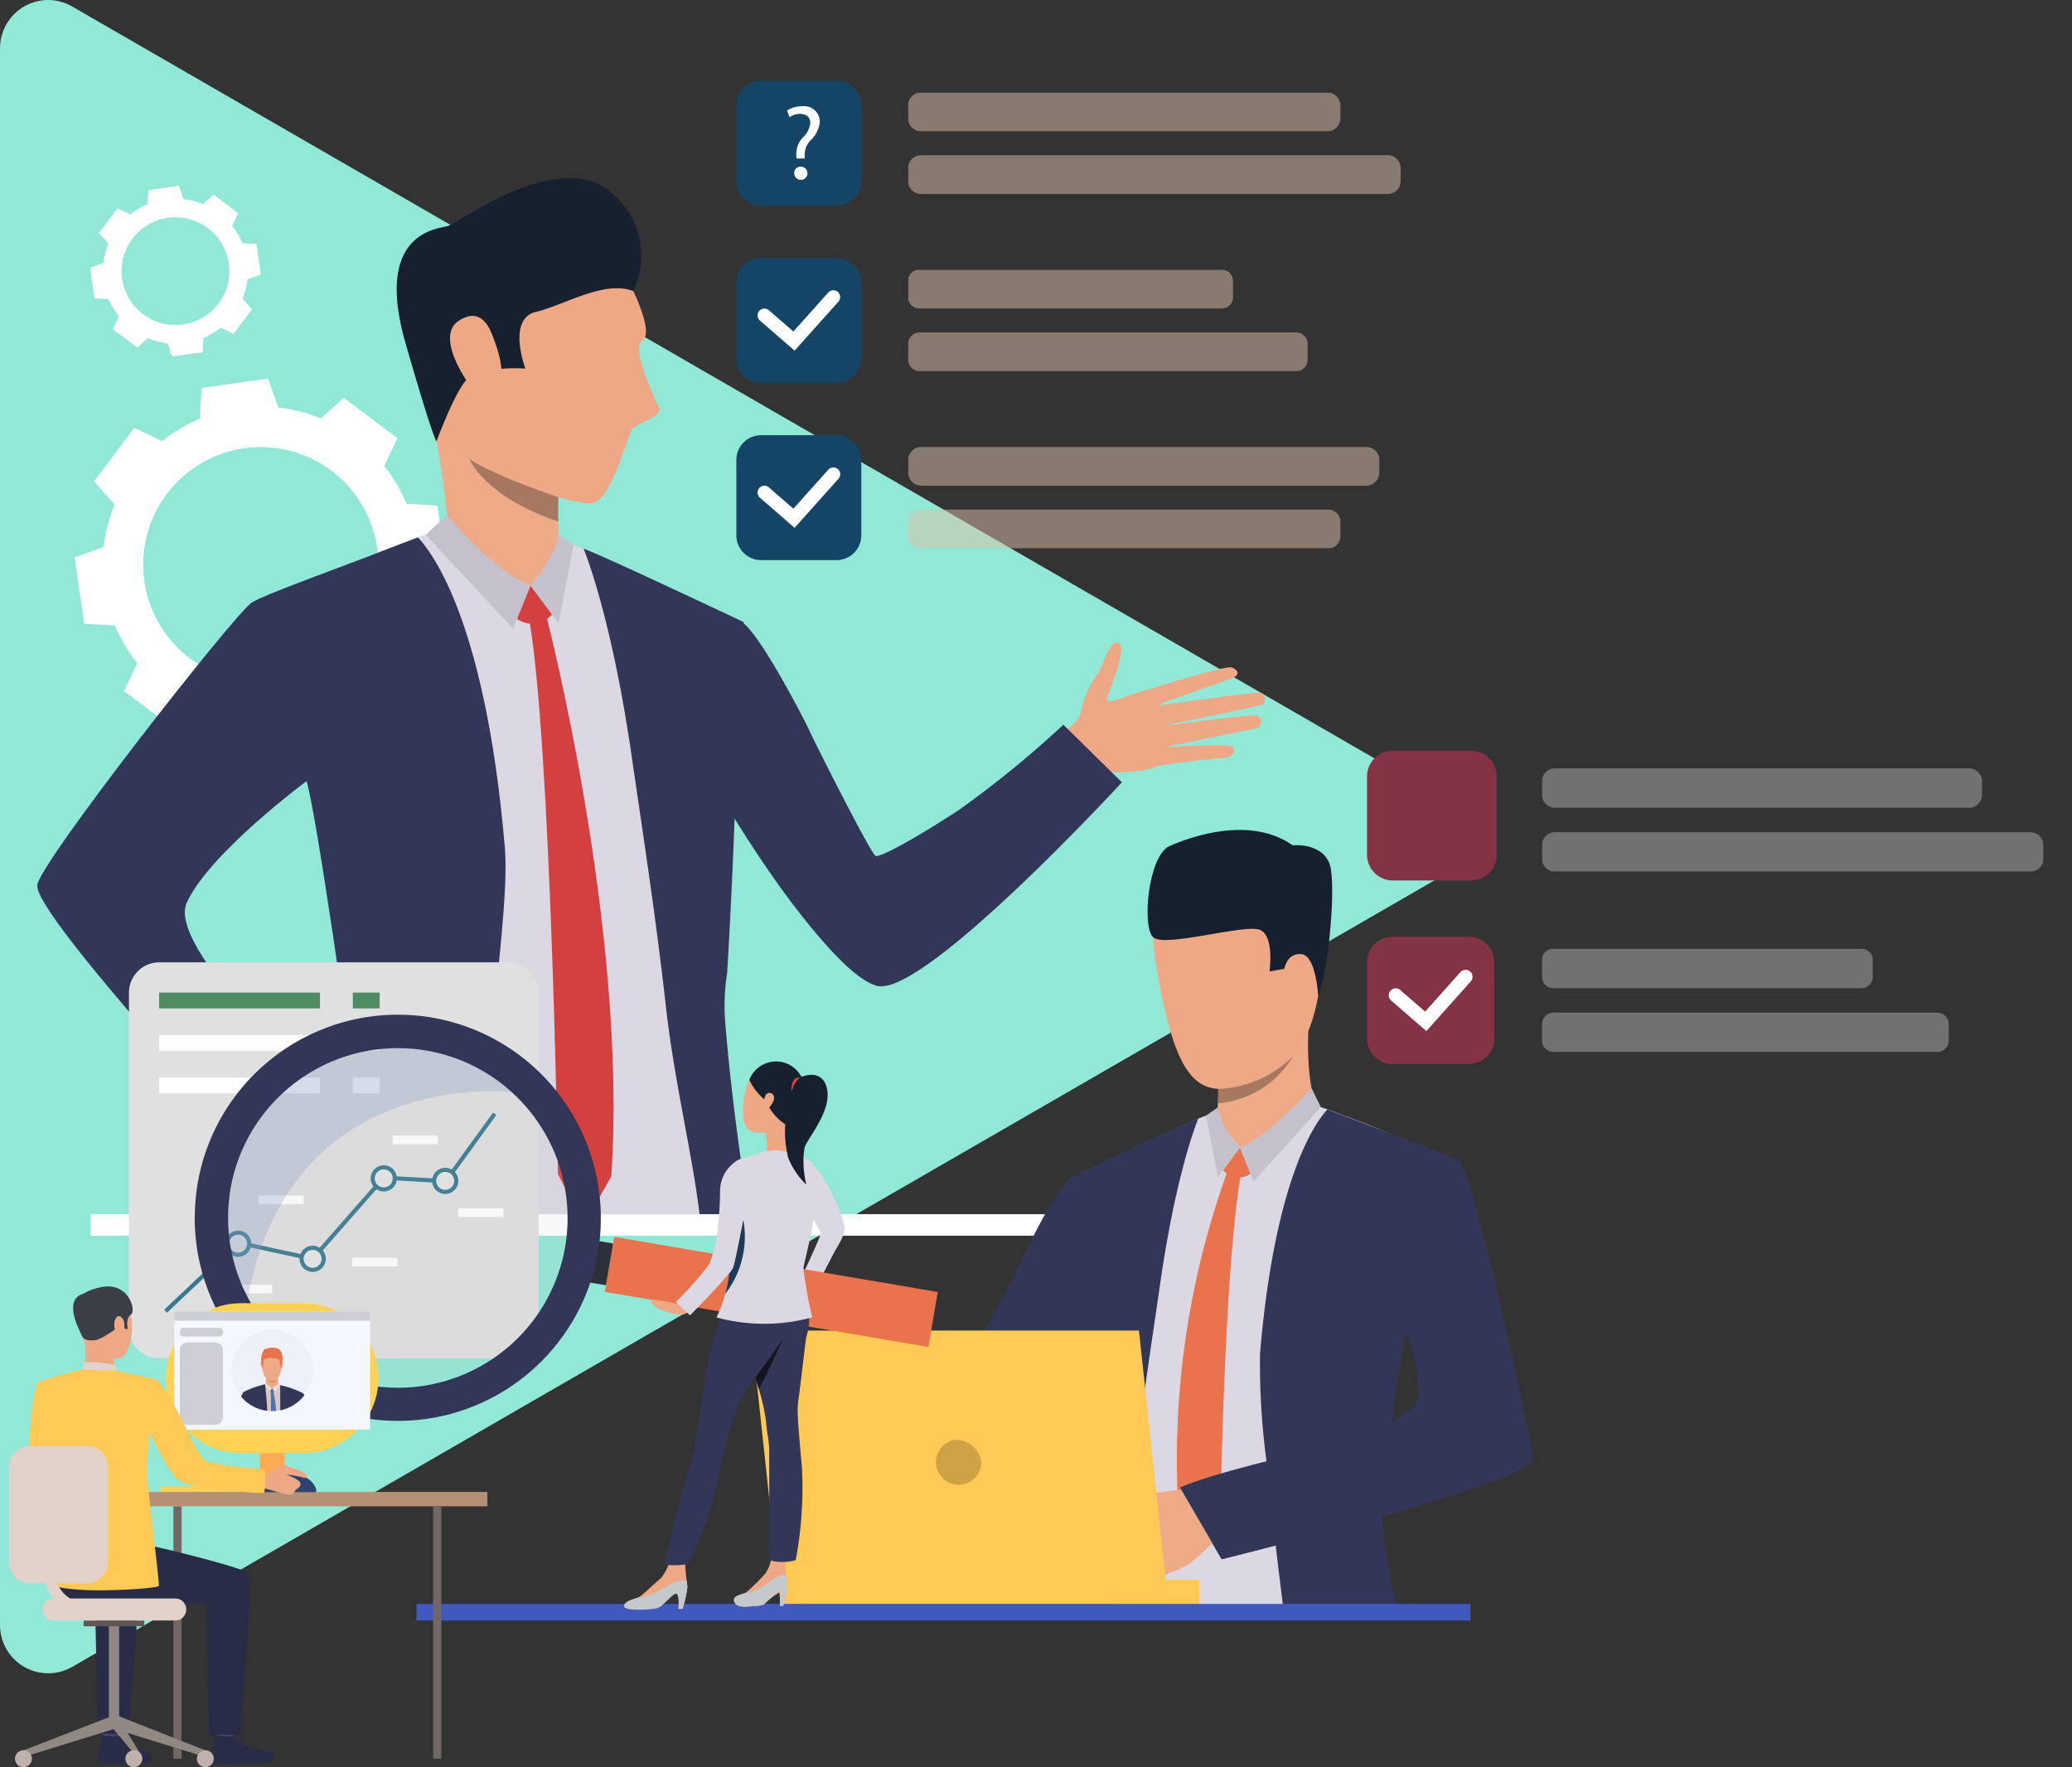 <svg xmlns="http://www.w3.org/2000/svg" xmlns:xlink="http://www.w3.org/1999/xlink" width="190" height="162.045" viewBox="0 0 190 162.045">
  <rect x="0" y="0" width="190" height="162.045" fill="#333333" stroke="none"/>
  <defs>
    <clipPath id="clip-path">
      <rect id="Rectángulo_47988" data-name="Rectángulo 47988" width="190" height="162.045" fill="none"/>
    </clipPath>
    <clipPath id="clip-path-2">
      <path id="Trazado_604702" data-name="Trazado 604702" d="M4.409,0A4.422,4.422,0,0,0,0,4.425v144.6a4.417,4.417,0,0,0,6.626,3.825l125.228-72.3a4.417,4.417,0,0,0,0-7.651L6.626.6A4.385,4.385,0,0,0,4.438,0Z" transform="translate(0 -0.001)" fill="#91e8d6"/>
    </clipPath>
    <clipPath id="clip-path-4">
      <rect id="Rectángulo_47940" data-name="Rectángulo 47940" width="45.171" height="9.311" fill="#dcc0a8"/>
    </clipPath>
    <clipPath id="clip-path-5">
      <rect id="Rectángulo_47938" data-name="Rectángulo 47938" width="39.644" height="3.558" fill="#dcc0a8"/>
    </clipPath>
    <clipPath id="clip-path-6">
      <rect id="Rectángulo_47939" data-name="Rectángulo 47939" width="45.171" height="3.558" fill="#dcc0a8"/>
    </clipPath>
    <clipPath id="clip-path-7">
      <rect id="Rectángulo_47943" data-name="Rectángulo 47943" width="36.65" height="9.311" fill="#dcc0a8"/>
    </clipPath>
    <clipPath id="clip-path-8">
      <rect id="Rectángulo_47941" data-name="Rectángulo 47941" width="29.798" height="3.558" fill="#dcc0a8"/>
    </clipPath>
    <clipPath id="clip-path-9">
      <rect id="Rectángulo_47942" data-name="Rectángulo 47942" width="36.65" height="3.558" fill="#dcc0a8"/>
    </clipPath>
    <clipPath id="clip-path-10">
      <rect id="Rectángulo_47946" data-name="Rectángulo 47946" width="43.232" height="9.31" fill="#dcc0a8"/>
    </clipPath>
    <clipPath id="clip-path-11">
      <rect id="Rectángulo_47944" data-name="Rectángulo 47944" width="43.232" height="3.558" fill="#dcc0a8"/>
    </clipPath>
    <clipPath id="clip-path-13">
      <rect id="Rectángulo_47949" data-name="Rectángulo 47949" width="45.998" height="9.481" fill="#afafaf"/>
    </clipPath>
    <clipPath id="clip-path-14">
      <rect id="Rectángulo_47947" data-name="Rectángulo 47947" width="40.37" height="3.623" fill="#afafaf"/>
    </clipPath>
    <clipPath id="clip-path-15">
      <rect id="Rectángulo_47948" data-name="Rectángulo 47948" width="45.998" height="3.623" fill="#afafaf"/>
    </clipPath>
    <clipPath id="clip-path-16">
      <rect id="Rectángulo_47952" data-name="Rectángulo 47952" width="37.321" height="9.481" fill="#afafaf"/>
    </clipPath>
    <clipPath id="clip-path-17">
      <rect id="Rectángulo_47950" data-name="Rectángulo 47950" width="30.343" height="3.623" fill="#afafaf"/>
    </clipPath>
    <clipPath id="clip-path-18">
      <rect id="Rectángulo_47951" data-name="Rectángulo 47951" width="37.321" height="3.623" fill="#afafaf"/>
    </clipPath>
    <clipPath id="clip-path-19">
      <rect id="Rectángulo_47956" data-name="Rectángulo 47956" width="96.642" height="1.53" fill="none"/>
    </clipPath>
    <linearGradient id="linear-gradient" x1="-0.395" y1="9.782" x2="-0.394" y2="9.782" gradientUnits="objectBoundingBox">
      <stop offset="0" stop-color="#9a5cff"/>
      <stop offset="0.995" stop-color="#4059bf"/>
      <stop offset="1" stop-color="#4059bf"/>
    </linearGradient>
    <clipPath id="clip-path-20">
      <rect id="Rectángulo_47972" data-name="Rectángulo 47972" width="168.83" height="162.045" fill="none"/>
    </clipPath>
    <clipPath id="clip-path-21">
      <rect id="Rectángulo_47970" data-name="Rectángulo 47970" width="31.018" height="31.018" fill="none"/>
    </clipPath>
    <clipPath id="clip-path-22">
      <rect id="Rectángulo_47971" data-name="Rectángulo 47971" width="26.039" height="22.866" fill="none"/>
    </clipPath>
    <clipPath id="clip-path-23">
      <rect id="Rectángulo_47974" data-name="Rectángulo 47974" width="8.573" height="0.509" fill="none"/>
    </clipPath>
    <linearGradient id="linear-gradient-2" x1="-1.721" y1="50.606" x2="-1.71" y2="50.606" gradientUnits="objectBoundingBox">
      <stop offset="0" stop-color="#ff9f55"/>
      <stop offset="1" stop-color="#ffd255"/>
    </linearGradient>
    <clipPath id="clip-path-25">
      <path id="Rectángulo_47984" data-name="Rectángulo 47984" d="M6.872,0h5.74a6.873,6.873,0,0,1,6.873,6.873v0a6.873,6.873,0,0,1-6.873,6.873H6.873A6.873,6.873,0,0,1,0,6.873v0A6.872,6.872,0,0,1,6.872,0Z" fill="none"/>
    </clipPath>
    <linearGradient id="linear-gradient-3" x1="-0.781" y1="3.095" x2="-0.776" y2="3.095" xlink:href="#linear-gradient-2"/>
  </defs>
  <g id="Grupo_161907" data-name="Grupo 161907" transform="translate(0 -10)">
    <g id="Grupo_161906" data-name="Grupo 161906" transform="translate(0 10)" clip-path="url(#clip-path)">
      <g id="Grupo_161840" data-name="Grupo 161840" transform="translate(0 0)">
        <g id="Grupo_161839" data-name="Grupo 161839" clip-path="url(#clip-path-2)">
          <rect id="Rectángulo_47936" data-name="Rectángulo 47936" width="134.798" height="154.55" transform="translate(0 0)" fill="#91e8d6"/>
        </g>
      </g>
      <g id="Grupo_161887" data-name="Grupo 161887" transform="translate(0 0)">
        <g id="Grupo_161886" data-name="Grupo 161886" clip-path="url(#clip-path)">
          <path id="Trazado_604703" data-name="Trazado 604703" d="M77.523,396.919a14.4,14.4,0,0,0,2.049,3.457l-1.218,2.555,2.46,1.845,2.46,1.845,2.112-1.885a14.392,14.392,0,0,0,3.893,1l.944,2.666,3.045-.435,3.045-.435.161-2.824a14.4,14.4,0,0,0,3.457-2.049l2.555,1.219,1.845-2.46,1.845-2.46-1.885-2.112a14.4,14.4,0,0,0,1-3.893l2.666-.944-.435-3.045-.435-3.045-2.824-.161a14.4,14.4,0,0,0-2.049-3.457l1.219-2.555-2.46-1.845-2.46-1.845L96.4,377.942a14.4,14.4,0,0,0-3.893-1l-.944-2.666-3.045.435-3.045.435-.161,2.824a14.4,14.4,0,0,0-3.457,2.049L79.3,378.8l-1.845,2.46-1.845,2.46,1.885,2.112a14.4,14.4,0,0,0-1,3.893l-2.666.945.435,3.045.435,3.044Zm11.847-16.248a10.776,10.776,0,1,1-9.145,12.192,10.776,10.776,0,0,1,9.145-12.192" transform="translate(-66.983 -339.566)" fill="#fff"/>
          <path id="Trazado_604704" data-name="Trazado 604704" d="M90.834,194.165a6.6,6.6,0,0,0,.939,1.585l-.559,1.172,1.128.846,1.128.846.968-.864a6.6,6.6,0,0,0,1.785.458l.433,1.222,1.4-.2,1.4-.2.074-1.295a6.605,6.605,0,0,0,1.585-.939l1.171.559.846-1.128.846-1.128-.864-.968a6.6,6.6,0,0,0,.458-1.785l1.222-.433-.2-1.4-.2-1.4-1.295-.074a6.6,6.6,0,0,0-.939-1.585l.559-1.171-1.128-.846-1.128-.846-.968.864a6.6,6.6,0,0,0-1.785-.458l-.433-1.222-1.4.2-1.4.2-.074,1.295a6.6,6.6,0,0,0-1.585.939l-1.171-.559-.846,1.128-.846,1.128.864.968a6.605,6.605,0,0,0-.458,1.785l-1.222.433.2,1.4.2,1.4Zm5.431-7.449a4.94,4.94,0,1,1-4.192,5.589,4.94,4.94,0,0,1,4.192-5.589" transform="translate(-80.874 -166.74)" fill="#fff"/>
          <path id="Trazado_604705" data-name="Trazado 604705" d="M1130.519,662.047s7.533-2.448,8.145-2.175.695.7,0,.964-7.223,2.584-7.223,2.584,9.308-1.341,9.861-1.235c.324.062.531.885.169,1.06s-9.54,2.057-9.54,2.057,8.692-1.236,9.123-1a.653.653,0,0,1-.255,1.159c-.641.138-8.668,1.763-8.668,1.763s6.362-.483,6.6-.052c.149.264.36.965-1.283,1.036s-5.521.666-5.521.666Z" transform="translate(-1025.675 -598.657)" fill="#eea886"/>
          <path id="Trazado_604706" data-name="Trazado 604706" d="M1041.023,644s2.438-.969,2.612-2.507a9.348,9.348,0,0,1,1.567-3.43c.446-.669,1.112-3.222,1.893-2.678s-.907,4.256-1.116,5.1,3.118-.956,3.95-.793,3.1,6,.692,6.962-5.51.352-5.9.608a15.9,15.9,0,0,1-1.728.774Z" transform="translate(-944.479 -576.396)" fill="#eea886"/>
          <path id="Trazado_604707" data-name="Trazado 604707" d="M179.181,587.636c.055.7.113,1.376.168,1.976H144.469c.013-.588.029-1.255.042-1.976.118-5.816.29-15.349.214-18.949-.1-5.14-1.179-18.5-1.393-19.268,0,0-7.653-11.119-15.68,10.83-1.657,4.523,13.536,15.856,11.648,16.2s-1.808,3.932-1.808,3.932-14.308-12.462-14.014-16.133c.164-2.039,11.367-31.671,13.079-32.9,1.166-.839,8.492-3.776,12.29-5.216a26.813,26.813,0,0,1,3.374-1.154c.868-.055,11.585.974,11.585.974s1.536.524,3.109,1.246c2.681,1.229,6.86,3.155,9.856,4.582.969.462,2.182,1.083,3.189,1.616q-.183,5.463-.646,11.723s-.558,9.118-.608,18.328a42.157,42.157,0,0,0-.4,6.932c-.134,4.595.378,9.311.512,11.946.084,1.649.222,3.579.365,5.3" transform="translate(-112.021 -476.298)" fill="#dbd8e3"/>
          <path id="Trazado_604708" data-name="Trazado 604708" d="M592.157,603.583c-.5-3.26-.982-6.655-1.376-9.9v-.025q-.094-.793-.189-1.573a.52.52,0,0,0-.008-.08c-.252-2.2-.457-4.3-.608-6.227a19.536,19.536,0,0,1,.193-4.33c.6-9.848.894-20.233.894-20.233.315-4.255.5-8.224.617-11.929,0,0-13.456-6.357-14.677-6.722,0,0,2.551,5.992,4.464,19.389.739,5.144,2.1,13.8,3.092,22.645.39,3.487,1.032,7.016,1.645,10.339.579,3.134,1.133,6.088,1.431,8.648.021.155.038.311.055.466.046.441.1.948.164,1.511h4.616c-.1-.65-.21-1.313-.31-1.976" transform="translate(-523.49 -492.245)" fill="#323657"/>
          <path id="Trazado_604709" data-name="Trazado 604709" d="M78.353,577.777c-.613,5.941-1.284,10.75-1.825,15.667-.071.655-.143,1.313-.21,1.976H62.165q.277-.982.537-1.976c1.519-5.727,2.732-11.572,2.732-15.118,0,0-2.946-21.181-3.932-24.592,0,0-8.908,6.588-10.989,11.149C48.65,568.961,62.3,581.419,62.14,581.839c-.927,2.455-4.481,6.94-4.481,6.94s-21.135-22.7-20.854-25.5c.2-2.035,17.921-24.659,19.629-25.885.99-.709,8.308-3.3,11.9-4.72.659-.26,2.8-1.066,3.386-1.288.759.848,6.113,6.608,7.968,28.5.315,3.692-.671,11.505-1.334,17.887" transform="translate(-33.389 -482.107)" fill="#323657"/>
          <path id="Trazado_604710" data-name="Trazado 604710" d="M429.429,425.1a75.212,75.212,0,0,0-1.491-11.122c-.379-1.992,11.567,5.242,11.567,5.242s-.037.7-.061,1.64c-.013.5-.021,1.063-.018,1.629,0,.2,0,.4.008.6.011.527.035,1.031.08,1.46a6.858,6.858,0,0,0,.4,1.435c.493,1.136-6.46,2-10.483-.88" transform="translate(-388.243 -375.267)" fill="#eea987"/>
          <path id="Trazado_604711" data-name="Trazado 604711" d="M512.373,578.858l1.98,2.661a2.4,2.4,0,0,1-3.22.407Z" transform="translate(-463.731 -525.175)" fill="#d44040"/>
          <path id="Trazado_604712" data-name="Trazado 604712" d="M524.134,608.017s7.51,28.915,5.962,51.422l-2.527,4.453-2.365-4.665s-.648-40.26-2.707-51.281Z" transform="translate(-474.041 -551.565)" fill="#d44040"/>
          <path id="Trazado_604713" data-name="Trazado 604713" d="M482.67,544.7l-2.12,2.48s-3.4-.659-4.4-2.437,6.522-.044,6.522-.044" transform="translate(-431.907 -493.497)" fill="#eea987"/>
          <path id="Trazado_604714" data-name="Trazado 604714" d="M527.113,528.7s-.246,1.891-2.607,4.651l2.576,3.461,1.394-7.18Z" transform="translate(-475.864 -479.672)" fill="#c4c1cc"/>
          <path id="Trazado_604715" data-name="Trazado 604715" d="M422.863,509.306s4.212,5.09,7.652,6.45l-1.6,3.958-8.007-8.609Z" transform="translate(-381.872 -462.073)" fill="#c4c1cc"/>
          <path id="Trazado_604716" data-name="Trazado 604716" d="M695.7,621.084S677.545,640.8,673.262,639.75c-1.98-.487-4.979-3.905-7.458-7.119-.817-1.058-1.618-2.169-2.38-3.268a.007.007,0,0,1,0,0c-3.041-4.39-5.423-8.6-5.423-8.6s-8.987-10.533-1.775-15.228c0,0,3.039-.307,4.768.969,1.6,1.178,5.48,8.592,6.11,9.967s5.535,11.064,5.993,11.35,5.274-2.6,7.849-4.338a95.065,95.065,0,0,0,9.388-7.681Z" transform="translate(-592.822 -549.346)" fill="#323657"/>
          <path id="Trazado_604717" data-name="Trazado 604717" d="M435.172,218.265s2.624,4.866,1.324,5.622c-1.075.625,1.259,5.4,1.565,6.18s-1.947,1.347-2.425,1.849-1.9,6.68-3.751,6.867-10.213-2.72-12.489-5.087-4.143-13.054-2.624-17.563,13.769-6.368,18.4,2.131" transform="translate(-377.62 -192.63)" fill="#eea886"/>
          <path id="Trazado_604718" data-name="Trazado 604718" d="M413.951,186.525a7.475,7.475,0,0,0-2.187-9.153c-4.866-3.9-13.839,2.943-14.85,3.2s-6.749.655-3.852,10.73c2.488,8.651,2.835,9.015,2.835,9.015s1.857-5.012,2.909-5.776c1.643-1.193,5.246-.906,5.246-.906s-1.717-4.558.966-5.2,6.219-2.919,8.933-1.911" transform="translate(-355.876 -159.836)" fill="#16202e"/>
          <path id="Trazado_604719" data-name="Trazado 604719" d="M449.019,314.6c-.237-.625-1-3.312-3.307-1.734s1.436,6.642,1.838,6.707,3.46.288,1.469-4.973" transform="translate(-403.701 -283.409)" fill="#eea886"/>
          <path id="Trazado_604720" data-name="Trazado 604720" d="M472.184,458.773c0,.2,0,.4.008.6-6.833-2.293-8.156-5.745-8.156-5.745,2.132,1.507,8.166,3.52,8.166,3.52-.013.5-.021,1.063-.018,1.629" transform="translate(-421.001 -411.554)" fill="#a77860"/>
          <path id="Trazado_604721" data-name="Trazado 604721" d="M252.451,1073.809a2.4,2.4,0,0,0,1.332.536c1.183-.01,2.53-1.3,3.766-.128s-1.367,6.135-2.3,6.718-3.069-.464-5.349-3.22,2.555-3.906,2.555-3.906" transform="translate(-226.166 -974.15)" fill="#eea886"/>
          <path id="Trazado_604722" data-name="Trazado 604722" d="M288.325,1075.424a49.117,49.117,0,0,1,4.943,2.066c2.237,1.092,4.862,2.759,4.595,3.325-.406.86-2.4-.753-4.693-1.685-2.109-.858-1.838-.331-1.838-.331s-.069-.154,2.047,1.233c2.275,1.491,4.656,3.188,4.446,3.657-.261.58-.342.63-1.257.226.475.347.448.528.321.742-.653,1.11-4.338-.554-5.8-1.216,1.121.515,1.888,1.014,1.05,1.435-.959.481-6.063-2.11-7.98-2.86-2.092-.818,4.169-6.593,4.169-6.593" transform="translate(-257.415 -975.69)" fill="#eea886"/>
          <path id="Trazado_604723" data-name="Trazado 604723" d="M161.536,986.672s-.52,3.045-4.481,6.939c0,0-9.078-10.014-10.7-11.889l7.1-4.121Z" transform="translate(-132.785 -886.938)" fill="#323657"/>
          <rect id="Rectángulo_47937" data-name="Rectángulo 47937" width="124.9" height="1.976" transform="translate(8.314 111.338)" fill="#fff"/>
          <path id="Trazado_604724" data-name="Trazado 604724" d="M730.4,352.092h6.908a2.275,2.275,0,0,0,2.275-2.275V342.91a2.275,2.275,0,0,0-2.275-2.275H730.4a2.274,2.274,0,0,0-2.275,2.275v6.908a2.275,2.275,0,0,0,2.275,2.275" transform="translate(-660.602 -316.979)" fill="#144567"/>
          <g id="Grupo_161849" data-name="Grupo 161849" transform="translate(83.269 8.482)" opacity="0.69">
            <g id="Grupo_161848" data-name="Grupo 161848" transform="translate(0 0)">
              <g id="Grupo_161847" data-name="Grupo 161847" clip-path="url(#clip-path-4)">
                <g id="Grupo_161843" data-name="Grupo 161843" opacity="0.72">
                  <g id="Grupo_161842" data-name="Grupo 161842">
                    <g id="Grupo_161841" data-name="Grupo 161841" clip-path="url(#clip-path-5)">
                      <path id="Trazado_604725" data-name="Trazado 604725" d="M887.728,227.426H850.45a1.183,1.183,0,0,1-1.183-1.183v-1.192a1.183,1.183,0,0,1,1.183-1.183h37.278a1.183,1.183,0,0,1,1.183,1.183v1.192a1.183,1.183,0,0,1-1.183,1.183" transform="translate(-849.267 -223.868)" fill="#dcc0a8"/>
                    </g>
                  </g>
                </g>
                <g id="Grupo_161846" data-name="Grupo 161846" transform="translate(0 5.753)" opacity="0.72">
                  <g id="Grupo_161845" data-name="Grupo 161845">
                    <g id="Grupo_161844" data-name="Grupo 161844" clip-path="url(#clip-path-6)">
                      <path id="Trazado_604726" data-name="Trazado 604726" d="M893.255,271.694H850.45a1.183,1.183,0,0,1-1.183-1.183v-1.192a1.183,1.183,0,0,1,1.183-1.183h42.805a1.183,1.183,0,0,1,1.183,1.183v1.192a1.183,1.183,0,0,1-1.183,1.183" transform="translate(-849.267 -268.137)" fill="#dcc0a8"/>
                    </g>
                  </g>
                </g>
              </g>
            </g>
          </g>
          <path id="Trazado_604727" data-name="Trazado 604727" d="M730.4,227.068h6.908a2.275,2.275,0,0,0,2.275-2.275v-6.908a2.275,2.275,0,0,0-2.275-2.275H730.4a2.275,2.275,0,0,0-2.275,2.275v6.908a2.274,2.274,0,0,0,2.275,2.275" transform="translate(-660.602 -208.203)" fill="#144567"/>
          <g id="Grupo_161858" data-name="Grupo 161858" transform="translate(83.269 24.729)" opacity="0.69">
            <g id="Grupo_161857" data-name="Grupo 161857" transform="translate(0 0)">
              <g id="Grupo_161856" data-name="Grupo 161856" clip-path="url(#clip-path-7)">
                <g id="Grupo_161852" data-name="Grupo 161852" opacity="0.72">
                  <g id="Grupo_161851" data-name="Grupo 161851">
                    <g id="Grupo_161850" data-name="Grupo 161850" clip-path="url(#clip-path-8)">
                      <path id="Trazado_604728" data-name="Trazado 604728" d="M878.039,352.45H850.293a1.026,1.026,0,0,1-1.026-1.026v-1.507a1.026,1.026,0,0,1,1.026-1.026h27.746a1.026,1.026,0,0,1,1.026,1.026v1.507a1.026,1.026,0,0,1-1.026,1.026" transform="translate(-849.267 -348.892)" fill="#dcc0a8"/>
                    </g>
                  </g>
                </g>
                <g id="Grupo_161855" data-name="Grupo 161855" transform="translate(0 5.753)" opacity="0.72">
                  <g id="Grupo_161854" data-name="Grupo 161854">
                    <g id="Grupo_161853" data-name="Grupo 161853" clip-path="url(#clip-path-9)">
                      <path id="Trazado_604729" data-name="Trazado 604729" d="M884.852,396.719H850.333a1.066,1.066,0,0,1-1.066-1.066v-1.427a1.066,1.066,0,0,1,1.066-1.065h34.519a1.065,1.065,0,0,1,1.065,1.065v1.427a1.065,1.065,0,0,1-1.065,1.066" transform="translate(-849.267 -393.161)" fill="#dcc0a8"/>
                    </g>
                  </g>
                </g>
              </g>
            </g>
          </g>
          <g id="Grupo_161867" data-name="Grupo 161867" transform="translate(83.269 40.978)" opacity="0.69">
            <g id="Grupo_161866" data-name="Grupo 161866" transform="translate(0 0)">
              <g id="Grupo_161865" data-name="Grupo 161865" clip-path="url(#clip-path-10)">
                <g id="Grupo_161861" data-name="Grupo 161861" opacity="0.72">
                  <g id="Grupo_161860" data-name="Grupo 161860">
                    <g id="Grupo_161859" data-name="Grupo 161859" clip-path="url(#clip-path-11)">
                      <path id="Trazado_604730" data-name="Trazado 604730" d="M891.264,477.474H850.5a1.235,1.235,0,0,1-1.235-1.235v-1.088a1.235,1.235,0,0,1,1.235-1.235h40.761a1.235,1.235,0,0,1,1.235,1.235v1.088a1.235,1.235,0,0,1-1.235,1.235" transform="translate(-849.267 -473.917)" fill="#dcc0a8"/>
                    </g>
                  </g>
                </g>
                <g id="Grupo_161864" data-name="Grupo 161864" transform="translate(0 5.752)" opacity="0.72">
                  <g id="Grupo_161863" data-name="Grupo 161863">
                    <g id="Grupo_161862" data-name="Grupo 161862" clip-path="url(#clip-path-5)">
                      <path id="Trazado_604731" data-name="Trazado 604731" d="M887.8,521.742H850.375a1.108,1.108,0,0,1-1.108-1.108v-1.342a1.108,1.108,0,0,1,1.108-1.108H887.8a1.108,1.108,0,0,1,1.108,1.108v1.342a1.108,1.108,0,0,1-1.108,1.108" transform="translate(-849.267 -518.184)" fill="#dcc0a8"/>
                    </g>
                  </g>
                </g>
              </g>
            </g>
          </g>
          <path id="Trazado_604732" data-name="Trazado 604732" d="M730.4,477.117h6.908a2.275,2.275,0,0,0,2.275-2.275v-6.908a2.275,2.275,0,0,0-2.275-2.274H730.4a2.274,2.274,0,0,0-2.275,2.274v6.908a2.274,2.274,0,0,0,2.275,2.275" transform="translate(-660.602 -425.756)" fill="#144567"/>
          <path id="Trazado_604733" data-name="Trazado 604733" d="M746.474,368.947l-3.179-2.762a.625.625,0,1,1,.82-.944l2.248,1.953,3.2-3.576a.625.625,0,1,1,.933.833Z" transform="translate(-673.611 -336.793)" fill="#fff"/>
          <path id="Trazado_604734" data-name="Trazado 604734" d="M746.474,493.971l-3.179-2.762a.625.625,0,1,1,.82-.944l2.248,1.953,3.2-3.576a.625.625,0,1,1,.933.833Z" transform="translate(-673.611 -445.57)" fill="#fff"/>
          <path id="Trazado_604735" data-name="Trazado 604735" d="M764.734,238.385l-.019-.252a2.225,2.225,0,0,1,.6-1.677,2.13,2.13,0,0,0,.679-1.328c0-.494-.31-.824-.921-.834a1.723,1.723,0,0,0-.979.3l-.233-.611a2.542,2.542,0,0,1,1.386-.388,1.432,1.432,0,0,1,1.619,1.425,2.624,2.624,0,0,1-.834,1.687,1.915,1.915,0,0,0-.552,1.425l.01.252Zm-.213,1.357a.573.573,0,0,1,.581-.611.607.607,0,1,1-.581.611" transform="translate(-691.692 -223.851)" fill="#fff"/>
          <path id="Trazado_604736" data-name="Trazado 604736" d="M1354.058,975.554h7.035a2.316,2.316,0,0,0,2.316-2.316V966.2a2.316,2.316,0,0,0-2.316-2.316h-7.035a2.316,2.316,0,0,0-2.316,2.316v7.035a2.316,2.316,0,0,0,2.316,2.316" transform="translate(-1226.382 -877.987)" fill="#833343"/>
          <g id="Grupo_161876" data-name="Grupo 161876" transform="translate(141.39 70.448)" opacity="0.69">
            <g id="Grupo_161875" data-name="Grupo 161875" transform="translate(0 0)">
              <g id="Grupo_161874" data-name="Grupo 161874" clip-path="url(#clip-path-13)">
                <g id="Grupo_161870" data-name="Grupo 161870" opacity="0.72">
                  <g id="Grupo_161869" data-name="Grupo 161869">
                    <g id="Grupo_161868" data-name="Grupo 161868" clip-path="url(#clip-path-14)">
                      <path id="Trazado_604737" data-name="Trazado 604737" d="M1512.046,850.743h-37.96a1.2,1.2,0,0,1-1.2-1.2v-1.214a1.2,1.2,0,0,1,1.2-1.2h37.96a1.2,1.2,0,0,1,1.2,1.2v1.214a1.2,1.2,0,0,1-1.2,1.2" transform="translate(-1472.882 -847.12)" fill="#afafaf"/>
                    </g>
                  </g>
                </g>
                <g id="Grupo_161873" data-name="Grupo 161873" transform="translate(0 5.858)" opacity="0.72">
                  <g id="Grupo_161872" data-name="Grupo 161872">
                    <g id="Grupo_161871" data-name="Grupo 161871" clip-path="url(#clip-path-15)">
                      <path id="Trazado_604738" data-name="Trazado 604738" d="M1517.676,895.011h-43.588a1.2,1.2,0,0,1-1.2-1.2v-1.214a1.2,1.2,0,0,1,1.2-1.2h43.588a1.2,1.2,0,0,1,1.2,1.2v1.214a1.2,1.2,0,0,1-1.2,1.2" transform="translate(-1472.883 -891.388)" fill="#afafaf"/>
                    </g>
                  </g>
                </g>
              </g>
            </g>
          </g>
          <path id="Trazado_604739" data-name="Trazado 604739" d="M1354.1,850.761h7.174a2.362,2.362,0,0,0,2.362-2.362v-7.174a2.363,2.363,0,0,0-2.362-2.362H1354.1a2.362,2.362,0,0,0-2.362,2.362V848.4a2.362,2.362,0,0,0,2.362,2.362" transform="translate(-1226.382 -770.025)" fill="#833343"/>
          <g id="Grupo_161885" data-name="Grupo 161885" transform="translate(141.39 86.992)" opacity="0.69">
            <g id="Grupo_161884" data-name="Grupo 161884" transform="translate(0 0)">
              <g id="Grupo_161883" data-name="Grupo 161883" clip-path="url(#clip-path-16)">
                <g id="Grupo_161879" data-name="Grupo 161879" opacity="0.72">
                  <g id="Grupo_161878" data-name="Grupo 161878">
                    <g id="Grupo_161877" data-name="Grupo 161877" clip-path="url(#clip-path-17)">
                      <path id="Trazado_604740" data-name="Trazado 604740" d="M1502.18,975.767h-28.253a1.045,1.045,0,0,1-1.045-1.044v-1.535a1.045,1.045,0,0,1,1.045-1.044h28.253a1.044,1.044,0,0,1,1.044,1.044v1.535a1.044,1.044,0,0,1-1.044,1.044" transform="translate(-1472.882 -972.144)" fill="#afafaf"/>
                    </g>
                  </g>
                </g>
                <g id="Grupo_161882" data-name="Grupo 161882" transform="translate(0 5.858)" opacity="0.72">
                  <g id="Grupo_161881" data-name="Grupo 161881">
                    <g id="Grupo_161880" data-name="Grupo 161880" clip-path="url(#clip-path-18)">
                      <path id="Trazado_604741" data-name="Trazado 604741" d="M1509.119,1020.036h-35.151a1.085,1.085,0,0,1-1.085-1.085V1017.5a1.085,1.085,0,0,1,1.085-1.085h35.151a1.085,1.085,0,0,1,1.085,1.085v1.453a1.085,1.085,0,0,1-1.085,1.085" transform="translate(-1472.883 -1016.413)" fill="#afafaf"/>
                    </g>
                  </g>
                </g>
              </g>
            </g>
          </g>
          <path id="Trazado_604742" data-name="Trazado 604742" d="M1370.15,992.3l-3.237-2.813a.637.637,0,0,1,.835-.962l2.289,1.989,3.254-3.641a.637.637,0,0,1,.949.848Z" transform="translate(-1239.355 -897.748)" fill="#fff"/>
          <path id="Trazado_604743" data-name="Trazado 604743" d="M1063.726,1122.462a33.22,33.22,0,0,1,.312,5.44c.1,3.607-.3,7.312-.4,9.38,0,.064-.007.128-.01.193-.026.488-.058,1.006-.094,1.53h26.985c-.01-.5-.019-1.009-.028-1.53-.054-3.054-.1-6.4-.107-8.787,6.167-1.629,12.827-3.754,12.7-5.308-.128-1.6-4.932-25.153-6.275-26.114a96.649,96.649,0,0,0-9.65-4.094,21.154,21.154,0,0,0-2.646-.9c-.683-.043-9.094.763-9.094.763s-1.207.413-2.439.979c-2.1.965-5.385,2.475-7.739,3.6-.76.361-1.711.85-2.5,1.27q.144,4.287.508,9.2s.437,7.158.479,14.386m26.737,2.725c.332-4.484,1.684-12.187,1.834-12.732,0,0,.634.6.638.6s.208.029.211.026a1.575,1.575,0,0,1,.192.072s4.083,5.7,4.128,8.77c.022,1.462-3.167,2.51-7,3.263" transform="translate(-964.182 -990.97)" fill="#dbd8e3"/>
          <path id="Trazado_604744" data-name="Trazado 604744" d="M1060.482,1151.51h3.535q.121-.747.259-1.53c.6-3.376,1.387-7.19,1.808-10.935h0c.777-6.939,1.847-13.737,2.424-17.776,1.5-10.515,3.506-15.22,3.506-15.22-.958.286-11.52,5.278-11.52,5.278.094,2.907.236,6.026.483,9.362,0,0,.233,8.153.7,15.885a15.44,15.44,0,0,1,.151,3.4c-.118,1.513-.282,3.164-.479,4.885,0,.024,0,.046-.007.065-.047.409-.1.82-.146,1.236,0,.007,0,.011,0,.018-.151,1.25-.319,2.526-.5,3.8q-.106.766-.218,1.53" transform="translate(-962.133 -1003.474)" fill="#323657"/>
          <path id="Trazado_604745" data-name="Trazado 604745" d="M1169.461,1131.653c.8,1.9,3.571,6.575,3.571,6.575s2-.491,4.95-1.254c.194,1.672.39,3.245.577,4.781.063.513.125,1.022.185,1.53h10.513q-.187-.772-.356-1.53a43.512,43.512,0,0,1-1.158-7.428c7.049-2.013,13.959-4.269,13.852-5.349-.16-1.6-5.454-26.289-6.8-27.251-.774-.556-6.521-2.593-9.34-3.7-.515-.2-2.274-.865-2.736-1.041-.6.666-4.72,5.215-6.177,22.4a66.842,66.842,0,0,0,.61,9.949c-4.268,1.139-7.831,1.995-7.693,2.318m19.223-6.134a80.62,80.62,0,0,1,1.254-8.075,13.648,13.648,0,0,1,1.1,5.917c-.018.71-.923,1.439-2.35,2.158" transform="translate(-1061.002 -995.249)" fill="#323657"/>
          <path id="Trazado_604746" data-name="Trazado 604746" d="M1209.71,1016.377s-1.07-2.022-.774-7.761c.082-1.59-8.352,3.771-8.352,3.771s.029.548.047,1.287c.01.308.015.645.015.992,0,.1,0,.191,0,.287,0,.157,0,.312-.006.468,0,.193-.011.382-.021.563-.01.207-.024.4-.043.581a5.319,5.319,0,0,1-.312,1.127c-.387.892,6.289.944,9.447-1.315" transform="translate(-1088.937 -914.81)" fill="#eea987"/>
          <path id="Trazado_604747" data-name="Trazado 604747" d="M1210.836,1134.551l-1.554,2.088a1.885,1.885,0,0,0,2.528.319Z" transform="translate(-1097.134 -1029.333)" fill="#e8734d"/>
          <path id="Trazado_604748" data-name="Trazado 604748" d="M1168.276,1157.44a77.714,77.714,0,0,0-4.48,31.576l1.8,3.26,2.025-2.776s.327-23.464,1.943-32.116Z" transform="translate(-1055.712 -1050.049)" fill="#e8734d"/>
          <path id="Trazado_604749" data-name="Trazado 604749" d="M1208.1,1107.738l1.664,1.947s2.671-.518,3.455-1.913-5.12-.035-5.12-.035" transform="translate(-1096.058 -1004.468)" fill="#eea987"/>
          <path id="Trazado_604750" data-name="Trazado 604750" d="M1193.506,1095.182a8.024,8.024,0,0,0,2.046,3.651l-2.022,2.717-1.094-5.636Z" transform="translate(-1081.849 -993.615)" fill="#c4c1cc"/>
          <path id="Trazado_604751" data-name="Trazado 604751" d="M1232.606,1075.931s-3.862,4.369-6.563,5.437l1.256,3.107,6.164-6.8Z" transform="translate(-1112.34 -976.15)" fill="#c4c1cc"/>
          <path id="Trazado_604752" data-name="Trazado 604752" d="M838.826,1187.85s5.126-4.972,8.489-5.8c1.554-.382,3.6-2.528,5.547-5.05.641-.831,1.27-1.7,1.869-2.565a.006.006,0,0,0,0,0c2.387-3.446,4.257-6.749,4.257-6.749s7.055-8.268,1.394-11.953a9.458,9.458,0,0,0-3.757.67c-1.368.743-4.287,6.835-4.782,7.914s-5.856,11.1-6.215,11.322a14.842,14.842,0,0,1-3.1,2.2c-2.626,1.414-6.752,5.553-6.752,5.553Z" transform="translate(-758.265 -1048.546)" fill="#323657"/>
          <path id="Trazado_604753" data-name="Trazado 604753" d="M1102.757,1479.489a3.255,3.255,0,0,0,1.023-.194s.536-.344.931-.565a3.16,3.16,0,0,1,.313-.158,5.968,5.968,0,0,0,1.722-.821c.674-.513,2.872-2.569,2.872-2.569L1108.2,1473l-.656-2.162s-5.124.51-5.807.916a2.041,2.041,0,0,0-.188.126,7.6,7.6,0,0,0-1.045,1.169c-.1.09-.988,1.045-.938,1.432a1.276,1.276,0,0,0,.668,1.046,3.05,3.05,0,0,0,.722,1.515,1.9,1.9,0,0,0,.974,1.362s.248.97.83,1.086" transform="translate(-997.587 -1334.431)" fill="#efaa88"/>
          <path id="Trazado_604754" data-name="Trazado 604754" d="M1147.846,850.161s-9.261-2.232-7.31,9.492,4.172,12.677,9.813,10.339,5.249-9.837,5.585-13.507-5.126-6.154-8.089-6.325" transform="translate(-1034.518 -771.164)" fill="#eea886"/>
          <path id="Trazado_604755" data-name="Trazado 604755" d="M1273.4,930.744a1.185,1.185,0,0,1,2.324.171c.142,1.549-.989,4.248-1.759,3.969s-.754-2.72-.565-4.141" transform="translate(-1155.204 -843.626)" fill="#eea886"/>
          <path id="Trazado_604756" data-name="Trazado 604756" d="M1150.376,835.85s-.186-3.688-1.53-3.823-1.573,1.346-1.573,1.346l-1.363.237s.477-3.223-.859-3.807-8.732,1.65-9.8.686-.461-7.507,1.5-8.375,7.381-2.8,11.289-.068c0,0,3.082-.306,3.5,2.184s-.309,9.785-1.173,11.619" transform="translate(-1029.5 -744.534)" fill="#16202e"/>
          <path id="Trazado_604757" data-name="Trazado 604757" d="M1166.776,1440.182l3.824,6.574s10.13-2.61,12.493-3.277l-5.4-6.431s-7.966,1.82-10.914,3.133" transform="translate(-1058.57 -1303.778)" fill="#323657"/>
          <path id="Trazado_604758" data-name="Trazado 604758" d="M1204.251,1048.592h0a8.857,8.857,0,0,0,6.893-4.33,10.268,10.268,0,0,1-6.866,3.012c0,.1,0,.191,0,.287,0,.157,0,.312-.005.468,0,.193-.011.381-.021.563" transform="translate(-1092.569 -947.418)" fill="#a77860"/>
          <path id="Trazado_604759" data-name="Trazado 604759" d="M778.3,1315.633l2.7,25.116H745.442l-2.7-25.116Z" transform="translate(-673.859 -1193.622)" fill="#ffc955"/>
          <rect id="Rectángulo_47953" data-name="Rectángulo 47953" width="5.939" height="2.26" transform="translate(104.031 144.868)" fill="#ffc955"/>
        </g>
      </g>
      <g id="Grupo_161889" data-name="Grupo 161889" transform="translate(38.193 147.075)">
        <g id="Grupo_161888" data-name="Grupo 161888" clip-path="url(#clip-path-19)">
          <rect id="Rectángulo_47955" data-name="Rectángulo 47955" width="96.642" height="1.53" fill="url(#linear-gradient)"/>
        </g>
      </g>
      <g id="Grupo_161897" data-name="Grupo 161897" transform="translate(0 0)">
        <g id="Grupo_161896" data-name="Grupo 161896" clip-path="url(#clip-path-20)">
          <path id="Trazado_604760" data-name="Trazado 604760" d="M931.012,1425.555a2.078,2.078,0,1,1-2.492-2.129,2.354,2.354,0,0,1,2.492,2.129" transform="translate(-841.026 -1291.389)" fill="#cfa345"/>
          <path id="Trazado_604761" data-name="Trazado 604761" d="M162.309,987.849h-32a2.784,2.784,0,0,1-2.784-2.784V954.312a2.784,2.784,0,0,1,2.784-2.784h32a2.784,2.784,0,0,1,2.784,2.784v30.753a2.784,2.784,0,0,1-2.784,2.784" transform="translate(-115.7 -863.284)" fill="#e0e0e0"/>
          <path id="Trazado_604762" data-name="Trazado 604762" d="M162.531,1118.433l-.26-.276,6.735-6.355,6.816,1.477,6.511-7.425,5.678.32,4.422-6.1.307.223-4.544,6.268-5.7-.322-6.536,7.453-6.839-1.482Z" transform="translate(-147.222 -998.055)" fill="#377b93"/>
          <path id="Trazado_604763" data-name="Trazado 604763" d="M300.219,1234.594a1.012,1.012,0,1,1-1.2-.775,1.012,1.012,0,0,1,1.2.775" transform="translate(-270.562 -1119.374)" fill="#e6e6e6"/>
          <path id="Trazado_604764" data-name="Trazado 604764" d="M297.63,1234.128a1.2,1.2,0,1,1,.92-1.428,1.2,1.2,0,0,1-.92,1.428m-.428-1.978a.822.822,0,1,0,.977.63.823.823,0,0,0-.977-.63" transform="translate(-268.707 -1117.52)" fill="#377b93"/>
          <path id="Trazado_604765" data-name="Trazado 604765" d="M370.538,1155.069a1.012,1.012,0,1,1-1.2-.775,1.012,1.012,0,0,1,1.2.775" transform="translate(-334.359 -1047.225)" fill="#e6e6e6"/>
          <path id="Trazado_604766" data-name="Trazado 604766" d="M367.948,1154.6a1.2,1.2,0,1,1,.92-1.429,1.2,1.2,0,0,1-.92,1.429m-.428-1.978a.822.822,0,1,0,.977.63.823.823,0,0,0-.977-.63" transform="translate(-332.504 -1045.369)" fill="#377b93"/>
          <path id="Trazado_604767" data-name="Trazado 604767" d="M431.317,1157.5a1.012,1.012,0,1,1-1.2-.775,1.012,1.012,0,0,1,1.2.775" transform="translate(-389.501 -1049.432)" fill="#e6e6e6"/>
          <path id="Trazado_604768" data-name="Trazado 604768" d="M428.727,1157.036a1.2,1.2,0,1,1,.92-1.428,1.2,1.2,0,0,1-.92,1.428m-.428-1.978a.822.822,0,1,0,.977.63.823.823,0,0,0-.977-.63" transform="translate(-387.646 -1047.577)" fill="#377b93"/>
          <path id="Trazado_604769" data-name="Trazado 604769" d="M226.541,1219.651a1.012,1.012,0,1,1-1.2-.775,1.012,1.012,0,0,1,1.2.775" transform="translate(-203.716 -1105.817)" fill="#e6e6e6"/>
          <path id="Trazado_604770" data-name="Trazado 604770" d="M223.95,1219.183a1.2,1.2,0,1,1,.92-1.429,1.2,1.2,0,0,1-.92,1.429m-.428-1.978a.822.822,0,1,0,.977.63.823.823,0,0,0-.977-.63" transform="translate(-201.86 -1103.961)" fill="#377b93"/>
          <rect id="Rectángulo_47957" data-name="Rectángulo 47957" width="4.142" height="0.798" transform="translate(20.824 117.809)" fill="#fff"/>
          <rect id="Rectángulo_47958" data-name="Rectángulo 47958" width="4.142" height="0.798" transform="translate(23.704 109.623)" fill="#fff"/>
          <rect id="Rectángulo_47959" data-name="Rectángulo 47959" width="4.142" height="0.798" transform="translate(32.297 115.327)" fill="#fff"/>
          <rect id="Rectángulo_47960" data-name="Rectángulo 47960" width="4.142" height="0.798" transform="translate(36.012 104.125)" fill="#fff"/>
          <rect id="Rectángulo_47961" data-name="Rectángulo 47961" width="4.142" height="0.798" transform="translate(42.028 110.8)" fill="#fff"/>
          <rect id="Rectángulo_47962" data-name="Rectángulo 47962" width="14.752" height="1.448" transform="translate(14.59 91.02)" fill="#4e8c63"/>
          <rect id="Rectángulo_47963" data-name="Rectángulo 47963" width="14.752" height="1.448" transform="translate(14.59 94.916)" fill="#fff"/>
          <rect id="Rectángulo_47964" data-name="Rectángulo 47964" width="14.752" height="1.448" transform="translate(14.59 98.811)" fill="#fff"/>
          <rect id="Rectángulo_47965" data-name="Rectángulo 47965" width="2.462" height="1.448" transform="translate(32.353 91.02)" fill="#4e8c63"/>
          <rect id="Rectángulo_47966" data-name="Rectángulo 47966" width="2.462" height="1.448" transform="translate(32.353 94.916)" fill="#fff"/>
          <rect id="Rectángulo_47967" data-name="Rectángulo 47967" width="2.462" height="1.448" transform="translate(32.353 98.811)" fill="#fff"/>
          <path id="Trazado_604771" data-name="Trazado 604771" d="M788.084,1150.464s-1.936-4.387.31-4.024a8.19,8.19,0,0,1,1.549,1.92c.594.976,1.831,3.557,1.785,4.431s-.667,1.524-1.338,2.927c0,0-1.394,2.6-1.453,2.917l-1.474-.765s1.249-2.489,2.129-4.677Z" transform="translate(-714.294 -1040.101)" fill="#dbd8e3"/>
          <rect id="Rectángulo_47968" data-name="Rectángulo 47968" width="5.117" height="30.096" transform="translate(55.465 118.465) rotate(-80.337)" fill="#e8734d"/>
          <rect id="Rectángulo_47969" data-name="Rectángulo 47969" width="3.884" height="1.608" transform="matrix(0.168, -0.986, 0.986, 0.168, 53.983, 117.587)" fill="#2d3038"/>
          <path id="Trazado_604772" data-name="Trazado 604772" d="M622.532,1548.813h-.365s.122-1.38-.216-1.394-1.177,1.123-1.678,1.3-3.071.324-3.084-.149.987-.663,1.3-.8,1.826-1.61,2.1-1.786a5.192,5.192,0,0,0,.732-1.4l1.435-.064s.081,1.143.168,1.748a5.351,5.351,0,0,1,.059.567,10.466,10.466,0,0,1-.446,1.975" transform="translate(-559.951 -1401.285)" fill="#eea886"/>
          <path id="Trazado_604773" data-name="Trazado 604773" d="M730.272,1546.859h-.3v-1.285a6.214,6.214,0,0,0-1.37,1.062c-.264.233-.625.223-1.737.293s-1.216-.594-1.04-.821.744-.325,1.04-.467a19.189,19.189,0,0,0,1.774-1.769,3.228,3.228,0,0,0,.5-1.2l1.3.113a7.95,7.95,0,0,0,.14,1.5h0a.028.028,0,0,1,0,.005q.019.088.041.171a6.468,6.468,0,0,1-.345,2.4" transform="translate(-658.447 -1399.604)" fill="#eea886"/>
          <path id="Trazado_604774" data-name="Trazado 604774" d="M663.609,1264.8a12.982,12.982,0,0,0-.534,1.454,44.627,44.627,0,0,0-1.525,4.943c-.2,1.121-.748,4.63-.793,5.076-.076.764-.436,2.449-.491,3.229-.031.436-2.178,7.128-2.7,10.622a6.442,6.442,0,0,0,2.163-.062,36.612,36.612,0,0,0,2.932-8.733,35.2,35.2,0,0,1,1.676-6,42.023,42.023,0,0,1,3.543-5.273c.289-.4,2.1-2.638.385-5.059s-4.658-.2-4.658-.2" transform="translate(-596.586 -1146.659)" fill="#323657"/>
          <path id="Trazado_604775" data-name="Trazado 604775" d="M738.779,1269.55c-.157,1.042.008,2.411.335,6.221a36.144,36.144,0,0,1-.573,8.422,4.573,4.573,0,0,1-2.433,0c.03-.268,0-9.286,0-10.089s-.231-1.716-.29-2.638a18.8,18.8,0,0,0-.662-2.97c-.1-.354-.2-.711-.3-1.056h0l-.163-.568c-.463-1.607-1.087-7.813-1.087-7.813s3.454-2.782,5.136-.163a5.343,5.343,0,0,1,.759,4.851c-.059.328-.566,4.762-.722,5.8" transform="translate(-665.573 -1141.127)" fill="#323657"/>
          <path id="Trazado_604776" data-name="Trazado 604776" d="M749.575,1324.421c-.027.06-1.748,3.88-2.191,4.542-.1-.355-.2-.711-.3-1.056h0s2.433-3.4,2.49-3.486" transform="translate(-677.801 -1201.595)" fill="#131521"/>
          <path id="Trazado_604777" data-name="Trazado 604777" d="M730.272,1560.238h-.3v-1.284a6.221,6.221,0,0,0-1.37,1.062c-.264.233-.625.223-1.737.293s-1.216-.594-1.04-.821.744-.325,1.04-.467c1.189.063,2.639-1.607,3.335-1.6.37,0,.366.207.378.246h0a.029.029,0,0,1,0,.005q.019.087.041.171a6.467,6.467,0,0,1-.345,2.4" transform="translate(-658.447 -1412.983)" fill="#c6c9cc"/>
          <path id="Trazado_604778" data-name="Trazado 604778" d="M622.532,1565.5h-.365s.122-1.38-.216-1.394-1.177,1.123-1.678,1.3-3.071.324-3.084-.149.987-.663,1.3-.8c1.06,0,2.784-1.169,3.319-1.406a1.932,1.932,0,0,1,1.113-.094,5.355,5.355,0,0,1,.059.567,10.464,10.464,0,0,1-.446,1.975" transform="translate(-559.951 -1417.971)" fill="#c6c9cc"/>
          <path id="Trazado_604779" data-name="Trazado 604779" d="M755.585,1106.947a4.272,4.272,0,0,1,.122,2.585s2.021-.131,2.1-.367a17.868,17.868,0,0,1,.2-3.067c.278-.646-2.417.848-2.417.848" transform="translate(-685.512 -1003.372)" fill="#eea886"/>
          <path id="Trazado_604780" data-name="Trazado 604780" d="M721.039,1137.693s-1.194.425-1.734.543-1.669.653-1.577,2.666a42.034,42.034,0,0,0,.551,4.624,18.249,18.249,0,0,1-.153,4.137,15.134,15.134,0,0,0,6.231,0,14.037,14.037,0,0,1-.582-2.3c.015-.472,1.99-4.357,2.082-4.97s.49-3.319-.413-3.917-1.638-.519-2.021-.786a4.2,4.2,0,0,0-2.385,0" transform="translate(-651.162 -1032.027)" fill="#dbd8e3"/>
          <path id="Trazado_604781" data-name="Trazado 604781" d="M717.237,1171.126a16.742,16.742,0,0,1-8.784.005,12.107,12.107,0,0,0,.805-2.162h0a12.932,12.932,0,0,0,.3-1.451h0a13.142,13.142,0,0,0-.121-4.705c.565-4.647,7.6-6.033,8.159-4.56s-1.091,7.8-1.175,8.346a39.28,39.28,0,0,0,.815,4.529" transform="translate(-642.751 -1050.325)" fill="#dbd8e3"/>
          <path id="Trazado_604782" data-name="Trazado 604782" d="M738.27,1052.208c-.812-.279-3.008-.575-3.571,2.8s.663,3.429,1.921,3.333,3.228-2.371,3.379-3.063.589-2.27-1.729-3.066" transform="translate(-666.436 -954.484)" fill="#eea886"/>
          <path id="Trazado_604783" data-name="Trazado 604783" d="M740.953,1050.872a5.12,5.12,0,0,0,1.551,1.935,4.34,4.34,0,0,0,1.745,2.142s3.168-2.1,1.33-4.592a2.617,2.617,0,0,0-4.625.515" transform="translate(-672.237 -951.853)" fill="#16202e"/>
          <path id="Trazado_604784" data-name="Trazado 604784" d="M755.058,1080.81a.414.414,0,0,1,.759.021c.213.481-.552,1.329-.761,1.283s-.268-.638,0-1.3" transform="translate(-684.87 -980.354)" fill="#eea886"/>
          <path id="Trazado_604785" data-name="Trazado 604785" d="M777.513,1063.111c.069-.108,2.167-1.079,2.6.95s-1.689,4.388-2.062,5.4a8.753,8.753,0,0,0,.168,3.393,7,7,0,0,1-1.666-2.475,10.132,10.132,0,0,1,.956-7.271" transform="translate(-704.279 -964.223)" fill="#16202e"/>
          <path id="Trazado_604786" data-name="Trazado 604786" d="M783.445,1065.491a2.116,2.116,0,0,0-.725,1.309,1.574,1.574,0,0,1,.138-1.007.579.579,0,0,1,.586-.3" transform="translate(-710.106 -966.672)" fill="#e54242"/>
          <path id="Trazado_604787" data-name="Trazado 604787" d="M717.138,1212.588a12.938,12.938,0,0,0,.3-1.451l.059-.447a1.507,1.507,0,0,0,.372-.566c.109-.328.919-4.356.919-4.356a8.589,8.589,0,0,1-1.651,6.82" transform="translate(-650.631 -1093.946)" fill="#1d3b54"/>
          <path id="Trazado_604788" data-name="Trazado 604788" d="M647.143,1281.832a4.738,4.738,0,0,1-.835.689,17.342,17.342,0,0,0-2.045-.392c-.127-.009-.351.1-.3.273a2.262,2.262,0,0,0,.953.695c.27.07,1.543.576,2.163.327a2.543,2.543,0,0,0,1.042-1.038Z" transform="translate(-584.236 -1162.956)" fill="#eea886"/>
          <path id="Trazado_604789" data-name="Trazado 604789" d="M674.065,1146.431a3.242,3.242,0,0,0-1.774,2.992,32.888,32.888,0,0,1-.281,3.9,12.838,12.838,0,0,1-.686,2.672,28.584,28.584,0,0,1-3.093,3.511l1.3,1.221s3.742-3.754,3.969-4.441,1.163-5.464,1.237-6.269c.06-.649.916-3.542-.671-3.59" transform="translate(-606.26 -1040.111)" fill="#dbd8e3"/>
          <path id="Trazado_604790" data-name="Trazado 604790" d="M226.707,1022.8c0,.08-.008.159-.014.239h3.063c.005-.08.008-.159.011-.239Zm-34.164-.846c0,.093,0,.184,0,.277.005.387.022.772.055,1.154a18.174,18.174,0,0,0,.519,3.181,18.532,18.532,0,0,0,4.893,8.566c.091.094.181.182.272.269.365.352.747.69,1.143,1.008a18.53,18.53,0,0,0,11.739,4.168c.074,0,.148,0,.223,0a18.519,18.519,0,0,0,9.255-2.588,18.685,18.685,0,0,0,8.176-10.091c.146-.437.278-.879.393-1.33a18.745,18.745,0,0,0,.453-2.464v0c.019-.178.038-.357.052-.538s.03-.346.038-.522c.005-.08.008-.159.011-.239.008-.176.014-.349.016-.525,0-.107,0-.214,0-.321A18.623,18.623,0,0,0,214,1003.55c-.173-.027-.346-.052-.522-.074-.192-.022-.385-.044-.577-.06-.173-.016-.349-.03-.522-.041-.4-.028-.8-.039-1.209-.039-.343,0-.684.008-1.022.027-.58.03-1.151.091-1.717.173a18.671,18.671,0,0,0-14.373,11.063c-.027.06-.052.124-.077.184s-.049.118-.071.176c-.143.343-.272.692-.39,1.044a18.269,18.269,0,0,0-.709,2.827c-.047.255-.082.514-.118.775,0,.044-.008.088-.014.135,0,0,0,.005,0,.011a.516.516,0,0,0-.006.066.645.645,0,0,0-.011.077v.019a.161.161,0,0,0-.006.039.42.42,0,0,0-.005.058c-.005.047-.011.093-.014.14-.027.286-.049.574-.063.863,0,.039-.006.08-.006.118l-.008.19c-.008.212-.011.423-.011.637m4.173,5.794-.071-.182c-.052-.135-.1-.269-.151-.407l-.113-.329c-.027-.082-.055-.165-.08-.247,0-.005,0-.011-.005-.016a.318.318,0,0,1-.014-.047c-.044-.137-.082-.277-.121-.418l-.044-.162c-.041-.148-.077-.3-.113-.451,0-.014-.008-.03-.011-.047-.03-.14-.06-.28-.088-.42-.014-.058-.025-.115-.036-.173-.033-.176-.063-.354-.091-.533-.049-.313-.085-.629-.115-.948-.011-.107-.019-.217-.027-.327,0,0,0,0,0,0,0-.036,0-.069-.005-.1-.008-.148-.016-.3-.022-.445v-.044c0-.033,0-.069,0-.1,0-.129-.006-.258-.006-.387s0-.242.006-.36a13.607,13.607,0,0,1,.1-1.429,1.351,1.351,0,0,1,.016-.148.01.01,0,0,1,0-.008s0,0,0,0a.005.005,0,0,1,0-.008.1.1,0,0,1,0-.03v-.005c0-.006,0-.008,0-.011a15.452,15.452,0,0,1,2.311-6.365,15.625,15.625,0,0,1,5.648-5.283,15.15,15.15,0,0,1,1.89-.879c.206-.08.418-.157.629-.225a15.225,15.225,0,0,1,3.712-.756c.412-.036.827-.052,1.247-.052.126,0,.25,0,.376.005.146,0,.288.008.434.014.1.006.209.014.313.022a.816.816,0,0,1,.085.006c.173.011.349.027.522.047l.132.016c.069.008.14.017.209.028s.157.019.236.033c.176.025.349.055.522.085l.047.008q.2.037.4.082l.025.006c.055.011.113.025.168.038.126.028.25.058.374.091a1.568,1.568,0,0,1,.162.041c.143.038.286.077.429.121s.272.082.407.126c.063.019.126.041.187.063.269.091.536.19.8.3.071.028.143.058.214.088.11.047.217.094.327.143.088.038.176.077.261.121.129.058.255.121.382.184q.214.107.42.223c.159.085.313.173.467.264.319.187.626.385.929.593.129.088.255.179.382.275.159.113.313.231.464.352.135.107.269.217.4.33s.269.231.4.352a15.524,15.524,0,0,1,5.088,11.511c0,.107,0,.214,0,.321,0,.176-.008.349-.019.525,0,.08-.008.159-.014.239-.014.176-.028.349-.047.522-.049.495-.124.981-.22,1.461a15.132,15.132,0,0,1-.393,1.544c-.124.4-.264.8-.42,1.181a15.56,15.56,0,0,1-14.225,9.769c-.074,0-.148,0-.223,0a15.563,15.563,0,0,1-13.75-8.263c-.069-.132-.137-.264-.2-.4l-.121-.253c-.049-.1-.093-.2-.14-.3l-.044-.1c-.038-.088-.077-.176-.113-.266Z" transform="translate(-174.687 -910.287)" fill="#323657"/>
          <g id="Grupo_161892" data-name="Grupo 161892" transform="translate(20.97 96.161)" opacity="0.1">
            <g id="Grupo_161891" data-name="Grupo 161891">
              <g id="Grupo_161890" data-name="Grupo 161890" clip-path="url(#clip-path-21)">
                <path id="Trazado_604791" data-name="Trazado 604791" d="M226.116,1052.4a15.509,15.509,0,1,0,15.509-15.509,15.509,15.509,0,0,0-15.509,15.509" transform="translate(-226.116 -1036.895)" fill="#b8b8b8"/>
              </g>
            </g>
          </g>
          <g id="Grupo_161895" data-name="Grupo 161895" transform="translate(20.915 96.106)" opacity="0.3">
            <g id="Grupo_161894" data-name="Grupo 161894">
              <g id="Grupo_161893" data-name="Grupo 161893" clip-path="url(#clip-path-22)">
                <path id="Trazado_604792" data-name="Trazado 604792" d="M251.559,1040.352s-20.2-2.5-24.223,18.814h0a15.566,15.566,0,0,1,24.224-18.814" transform="translate(-225.52 -1036.3)" fill="#869ac2"/>
              </g>
            </g>
          </g>
        </g>
      </g>
      <g id="Grupo_161899" data-name="Grupo 161899" transform="translate(14.751 136.293)">
        <g id="Grupo_161898" data-name="Grupo 161898" clip-path="url(#clip-path-23)">
          <rect id="Rectángulo_47973" data-name="Rectángulo 47973" width="8.573" height="0.509" fill="url(#linear-gradient-2)"/>
        </g>
      </g>
      <g id="Grupo_161901" data-name="Grupo 161901" transform="translate(0 0)">
        <g id="Grupo_161900" data-name="Grupo 161900" clip-path="url(#clip-path-20)">
          <rect id="Rectángulo_47975" data-name="Rectángulo 47975" width="0.751" height="23.144" transform="translate(15.9 138.126)" fill="#706865"/>
          <rect id="Rectángulo_47976" data-name="Rectángulo 47976" width="5.959" height="0.727" transform="translate(21.982 136.149)" fill="#ccbdb7"/>
          <rect id="Rectángulo_47977" data-name="Rectángulo 47977" width="2.257" height="6.854" transform="translate(23.834 129.948)" fill="#ffab55"/>
          <rect id="Rectángulo_47978" data-name="Rectángulo 47978" width="33.016" height="1.316" transform="translate(11.676 136.81)" fill="#b59074"/>
          <path id="Trazado_604793" data-name="Trazado 604793" d="M31.342,1367.7s-.361,5.064.628,5.67c.62.38,3.091,1.66,3.018,1.9s-1.4,2.137-1.4,2.137-4.747-3.126-4.9-4.111c-.149-.962.234-7.415.886-7.712.489-.223.747-.039,1.363.419a1.442,1.442,0,0,1,.4,1.7" transform="translate(-26.002 -1238.858)" fill="#ffc955"/>
          <path id="Trazado_604794" data-name="Trazado 604794" d="M141.856,1391.708l.418-.155s-.522-1.225-.749-1.195a5.644,5.644,0,0,0-.59.121Z" transform="translate(-127.865 -1261.416)" fill="#ead8cf"/>
          <path id="Trazado_604795" data-name="Trazado 604795" d="M125.723,1391.118c-.054-.04-.889-1.643-.889-1.643l-1.786.243.965,1.9Z" transform="translate(-111.637 -1260.616)" fill="#da9b5b"/>
          <path id="Trazado_604796" data-name="Trazado 604796" d="M101.578,1703.586s-.148,1.025-.166,1.179-1.642-.091-1.642-.091l-.131-1.22a9.619,9.619,0,0,1,1.94.132" transform="translate(-90.398 -1545.477)" fill="#424773"/>
          <path id="Trazado_604797" data-name="Trazado 604797" d="M98.946,1715.5a4.389,4.389,0,0,0,1.012.887c.5.269,1.279.375,1.574.654.212.2.774,1.067-1.293,1.049s-3.063.122-3.284-.209.32-2.45.32-2.45a4.377,4.377,0,0,0,1.671.069" transform="translate(-87.914 -1556.347)" fill="#292c47"/>
          <path id="Trazado_604798" data-name="Trazado 604798" d="M213.75,1703.691s-.148,1.025-.166,1.179-1.642-.091-1.642-.091l-.131-1.22a9.611,9.611,0,0,1,1.94.132" transform="translate(-192.167 -1545.572)" fill="#424773"/>
          <path id="Trazado_604799" data-name="Trazado 604799" d="M211.118,1715.609a4.387,4.387,0,0,0,1.012.887c.5.269,2.329.49,2.623.769.212.2.566,1.01-2.342.935-2.066-.054-3.063.122-3.284-.21s.32-2.45.32-2.45a3.973,3.973,0,0,0,1.671.069" transform="translate(-189.684 -1556.442)" fill="#292c47"/>
          <path id="Trazado_604800" data-name="Trazado 604800" d="M49.681,1514.03s5.9,1,7.236,1.208,8.562,2.008,9.467,2.556c.72.436-.377,10.916-.634,14.914H62.9l-.206-11.993c-3.417.086-5.855-.8-8.343-.421s-4.563.915-6.144-1.206c0,0-.059-4.595,1.472-5.058" transform="translate(-43.738 -1373.62)" fill="#292c47"/>
          <path id="Trazado_604801" data-name="Trazado 604801" d="M44.144,1545.208l-2.775-.172-.271-11.831a16.839,16.839,0,0,1-3.166-.2l-2.24-5.208c1.963.392,8.254,1.979,9.093,2.488.72.437-.386,10.925-.642,14.923" transform="translate(-32.383 -1386.11)" fill="#292c47"/>
          <path id="Trazado_604802" data-name="Trazado 604802" d="M78.843,1274.424s2.164-.6,2.99,1.082.451,4.864-.639,5.164-2.659-.045-3.112-1.091a8.022,8.022,0,0,1-.706-3.493,2.109,2.109,0,0,1,1.467-1.662" transform="translate(-70.183 -1156.141)" fill="#eea886"/>
          <path id="Trazado_604803" data-name="Trazado 604803" d="M84.3,1324.767a6.614,6.614,0,0,0,.117,1.55c.141.272-3.013.2-3.013.2a6.4,6.4,0,0,0,.215-2.841c-.279-1.294,2.681,1.087,2.681,1.087" transform="translate(-73.851 -1200.573)" fill="#eea886"/>
          <path id="Trazado_604804" data-name="Trazado 604804" d="M76.549,1276.67s.169.343.985.287,1.893-1.04,2.24-1.128.367-.285.367-.285l.183.326.355.054s-.241-.987.284-1.335-.237-3.147-2.9-2.472c0,0-2.032.372-2.059,1.506a6.294,6.294,0,0,0,.543,3.046" transform="translate(-68.955 -1154.047)" fill="#3a3f47"/>
          <path id="Trazado_604805" data-name="Trazado 604805" d="M84.984,1347.313s-.009-.52-.245-.57a15.369,15.369,0,0,0-2.769-.245l-.124.687s.558.343,3.138.128" transform="translate(-74.256 -1221.602)" fill="#e2d2ca"/>
          <path id="Trazado_604806" data-name="Trazado 604806" d="M113.8,1301.929c-.061-.427-.546-.917-.823-.252s.188,1.632.5,1.58.406-.749.324-1.328" transform="translate(-102.418 -1180.665)" fill="#eea886"/>
          <path id="Trazado_604807" data-name="Trazado 604807" d="M216.967,1421.823h0c.016.007.019.008,0,0" transform="translate(-196.842 -1289.964)" fill="#323657"/>
          <path id="Trazado_604808" data-name="Trazado 604808" d="M73.645,1278.717s-2.638-.124-.46,3.995Z" transform="translate(-65.616 -1160.129)" fill="#3a3f47"/>
          <path id="Trazado_604809" data-name="Trazado 604809" d="M23.189,1700l.2.552,8.293-2.57-.4-1.118Z" transform="translate(-21.038 -1539.496)" fill="#918783"/>
          <rect id="Rectángulo_47979" data-name="Rectángulo 47979" width="0.943" height="9.016" transform="translate(9.982 149.075)" fill="#918783"/>
          <rect id="Rectángulo_47980" data-name="Rectángulo 47980" width="5.56" height="0.531" transform="translate(7.673 148.596)" fill="#5e5854"/>
          <path id="Trazado_604810" data-name="Trazado 604810" d="M119.974,1699.312l-.2.552-8.293-2.569.364-1.188Z" transform="translate(-101.146 -1538.81)" fill="#918783"/>
          <path id="Trazado_604811" data-name="Trazado 604811" d="M114.132,1699.8v.642l-2.646-3.153.364-1.188Z" transform="translate(-101.146 -1538.81)" fill="#918783"/>
          <path id="Trazado_604812" data-name="Trazado 604812" d="M196.218,1731.372a.775.775,0,1,1-.775-.775.775.775,0,0,1,.775.775" transform="translate(-176.615 -1570.102)" fill="#bfb2ac"/>
          <path id="Trazado_604813" data-name="Trazado 604813" d="M125.566,1731.372a.775.775,0,1,1-.775-.775.775.775,0,0,1,.775.775" transform="translate(-112.515 -1570.102)" fill="#bfb2ac"/>
          <path id="Trazado_604814" data-name="Trazado 604814" d="M16.382,1731.372a.775.775,0,1,1-.775-.775.775.775,0,0,1,.775.775" transform="translate(-13.456 -1570.102)" fill="#bfb2ac"/>
          <path id="Trazado_604815" data-name="Trazado 604815" d="M54.274,1582.6H43.09a.993.993,0,0,1-.993-.994v-.026a.993.993,0,0,1,.993-.993H54.274a.993.993,0,0,1,.993.993v.026a.993.993,0,0,1-.993.994" transform="translate(-38.193 -1434.007)" fill="#e2d2ca"/>
          <rect id="Rectángulo_47981" data-name="Rectángulo 47981" width="0.751" height="23.144" transform="translate(39.717 138.126)" fill="#706865"/>
        </g>
      </g>
      <g id="Grupo_161903" data-name="Grupo 161903" transform="translate(15.219 119.504)">
        <g id="Grupo_161902" data-name="Grupo 161902" clip-path="url(#clip-path-25)">
          <rect id="Rectángulo_47983" data-name="Rectángulo 47983" width="19.485" height="13.746" fill="url(#linear-gradient-3)"/>
        </g>
      </g>
      <g id="Grupo_161905" data-name="Grupo 161905" transform="translate(0 0)">
        <g id="Grupo_161904" data-name="Grupo 161904" clip-path="url(#clip-path-20)">
          <rect id="Rectángulo_47985" data-name="Rectángulo 47985" width="17.959" height="10.849" transform="translate(15.983 120.247)" fill="#f5f7ff"/>
          <rect id="Rectángulo_47986" data-name="Rectángulo 47986" width="17.959" height="0.863" transform="translate(15.983 120.247)" fill="#cecfd6"/>
          <path id="Trazado_604816" data-name="Trazado 604816" d="M181.433,1313.725h-3.287a.331.331,0,0,1-.331-.331v-.14a.331.331,0,0,1,.331-.331h3.287a.331.331,0,0,1,.331.331v.14a.331.331,0,0,1-.331.331" transform="translate(-161.324 -1191.162)" fill="#cecfd6"/>
          <path id="Trazado_604817" data-name="Trazado 604817" d="M181.08,1334.93H178.5a.684.684,0,0,1-.684-.684v-6.18a.684.684,0,0,1,.684-.684h2.581a.684.684,0,0,1,.684.684v6.18a.684.684,0,0,1-.684.684" transform="translate(-161.324 -1204.281)" fill="#cecfd6"/>
          <path id="Trazado_604818" data-name="Trazado 604818" d="M262.181,1458.123v-.245s-.344-1.521-2.776-1.521-2.383,1.766-2.383,1.766Z" transform="translate(-233.185 -1321.295)" fill="#2e436e"/>
          <path id="Trazado_604819" data-name="Trazado 604819" d="M251.445,1449.574a2.4,2.4,0,0,0,.722-.158c.194-.117,1.352-.9,1.624-.771s2.083.679,2.02.944-.23.239-.358.192a9.327,9.327,0,0,0-1.558-.276s1.291.471,1.3.815-.27.428-.393.557-.269.453-.6.478-1.957-.54-2.291-.566a8.16,8.16,0,0,1-1-.034,9.258,9.258,0,0,1,.535-1.181" transform="translate(-227.638 -1314.287)" fill="#eea886"/>
          <path id="Trazado_604820" data-name="Trazado 604820" d="M45.226,1355c-1.685-.3-3.458-.721-3.458-.721l-3.138-.128a30.528,30.528,0,0,0-4.014,1.146,31.351,31.351,0,0,1-.4,3.23l.94,1.984s.543,3.93.656,5.677c.052.8-.146,7.754-.146,7.754a12.077,12.077,0,0,0,2.423.375c2.142.236,7.492-.085,7.526-.338s-1.036-9.419-1.084-9.893c-.073-.729.211-4.095.211-4.095.4.542,1.432,2.99,2.5,4.154.631.685,3.754,1.105,4.342,1.125,1.281.042,3.619.3,3.687.173a7.549,7.549,0,0,0,.057-2.124c-.128-.043-4.469-.292-5.581-.883a14.536,14.536,0,0,1-1.623-2.868s-1.97-4.151-2.9-4.569" transform="translate(-31.04 -1228.568)" fill="#ffc955"/>
          <path id="Trazado_604821" data-name="Trazado 604821" d="M16.1,1442.325H10.828a1.908,1.908,0,0,1-1.908-1.908v-8.765a1.908,1.908,0,0,1,1.908-1.908H16.1A1.908,1.908,0,0,1,18,1431.652v8.765a1.908,1.908,0,0,1-1.908,1.908" transform="translate(-8.093 -1297.151)" fill="#e2d2ca"/>
          <path id="Trazado_604822" data-name="Trazado 604822" d="M43.183,1523.812a4.161,4.161,0,0,1-3.228-1.337c-1.816-2-1.489-5.528-1.475-5.677a.505.505,0,0,1,1.006.1c0,.04-.293,3.234,1.22,4.9a3.152,3.152,0,0,0,2.477,1,.505.505,0,1,1,0,1.01" transform="translate(-34.882 -1375.717)" fill="#e2d2ca"/>
          <path id="Trazado_604823" data-name="Trazado 604823" d="M229,1318.662a3.724,3.724,0,0,0,1.289,2.818q.064.055.131.108t.153.115a3.7,3.7,0,0,0,1.694.656q.165.021.335.026l.122,0q.181,0,.357-.017a3.711,3.711,0,0,0,1.91-.753,3.73,3.73,0,0,0,.376-.331l.068-.07a3.625,3.625,0,0,0,.236-.277,3.725,3.725,0,1,0-6.672-2.277" transform="translate(-207.763 -1192.99)" fill="#eef0f7"/>
          <path id="Trazado_604824" data-name="Trazado 604824" d="M243,1368.783l.275.986a3.7,3.7,0,0,0,1.694.656q.165.02.335.026l.122,0q.181,0,.357-.017a3.7,3.7,0,0,0,1.91-.752c.053-.326.109-.687.159-1.024-.274-.1-1.145-.4-1.695-.584l-.023-.008-.036-.012-.093-.032-.086-.029-.221-.074h0l-.011,0h-.006l-.739.056-.124.009-.039,0-.017,0c-.045.011-.174.045-.346.1h0a3.627,3.627,0,0,0-1.416.7" transform="translate(-220.465 -1241.056)" fill="#d9c7c1"/>
          <path id="Trazado_604825" data-name="Trazado 604825" d="M259.7,1335.059s-.887.15-.736,1.538.933,1.266.985,1.264.787.017.826-1.681c0,0,.011-1.255-1.075-1.121" transform="translate(-234.931 -1211.237)" fill="#eea987"/>
          <path id="Trazado_604826" data-name="Trazado 604826" d="M262.626,1359.457a3.2,3.2,0,0,1-.023.7c-.054.125.712.518,1.188.07a4.917,4.917,0,0,1-.066-.845c.03-.221-1.1.08-1.1.08" transform="translate(-238.246 -1233.236)" fill="#eea987"/>
          <path id="Trazado_604827" data-name="Trazado 604827" d="M257.595,1347.069s-.1-.1-.133,0,.157.574.145.595c0,0,.018.041.041.018a5.094,5.094,0,0,0-.054-.615" transform="translate(-233.581 -1222.102)" fill="#eea987"/>
          <path id="Trazado_604828" data-name="Trazado 604828" d="M278.089,1346.633s.094-.107.133,0a1.784,1.784,0,0,1-.121.6s-.031.048-.055.026a5.134,5.134,0,0,1,.042-.624" transform="translate(-252.256 -1221.703)" fill="#eea987"/>
          <path id="Trazado_604829" data-name="Trazado 604829" d="M258.26,1333.825c.031.19.059.331.059.331l.129.169a3.391,3.391,0,0,1,.012-.431c.007-.022.016-.062.025-.1.015-.07.03-.149.04-.176a1.9,1.9,0,0,1,1.422.046s-.006.057-.005.121.008.158.043.17c.064.023.037.436.037.436l.1-.119s.03-.216.059-.464v0c.007-.058.013-.117.02-.176a1.16,1.16,0,0,0-.335-.968,1.6,1.6,0,0,0-1.152,0,.4.4,0,0,0-.171.045,1.647,1.647,0,0,0-.287,1.117" transform="translate(-234.303 -1208.976)" fill="#e8734d"/>
          <path id="Trazado_604830" data-name="Trazado 604830" d="M264.853,1363.367a.565.565,0,0,1-.47.189.64.64,0,0,1-.471-.179.574.574,0,0,0,.473.322.58.58,0,0,0,.469-.332" transform="translate(-239.436 -1236.929)" fill="#c78d71"/>
          <path id="Trazado_604831" data-name="Trazado 604831" d="M263.321,1367.765a.966.966,0,0,1-.688.453c-.286.025-.534-.338-.65-.516a1.731,1.731,0,0,1,1.338.063" transform="translate(-237.687 -1240.766)" fill="#eea987"/>
          <path id="Trazado_604832" data-name="Trazado 604832" d="M262.065,1367.319a2.456,2.456,0,0,0,.567.492l-.24.37-.41-.731Z" transform="translate(-237.687 -1240.515)" fill="#eddad3"/>
          <path id="Trazado_604833" data-name="Trazado 604833" d="M269.569,1367.916a1.648,1.648,0,0,1-.58.436l.264.381.461-.667Z" transform="translate(-244.043 -1241.056)" fill="#eddad3"/>
          <path id="Trazado_604834" data-name="Trazado 604834" d="M266.976,1372.621l-.206.313a.428.428,0,0,0,.417-.008Z" transform="translate(-242.03 -1245.325)" fill="#5073ab"/>
          <path id="Trazado_604835" data-name="Trazado 604835" d="M240.437,1369.462l.006.021c.023.08.11.389.223.8.043.037.086.073.131.108s.1.078.153.115a3.7,3.7,0,0,0,1.694.656c-.055-1.289-.208-2.432-.208-2.432q-.181.048-.344.094h0a7.882,7.882,0,0,0-1.588.6l0,0c-.043.024-.062.037-.062.037" transform="translate(-218.139 -1241.794)" fill="#323657"/>
          <path id="Trazado_604836" data-name="Trazado 604836" d="M277.059,1371.919a3.708,3.708,0,0,0,1.522-.695,3.755,3.755,0,0,0,.376-.331l.068-.07c.065-.277.109-.458.111-.469h0a8.442,8.442,0,0,0-2.091-.738h0c0,.037,0,1.083.013,2.3" transform="translate(-251.353 -1242.598)" fill="#323657"/>
          <path id="Trazado_604837" data-name="Trazado 604837" d="M267.678,1375.257c.015.34.017,1,.012,1.75l.122,0q.181,0,.357-.017a11.431,11.431,0,0,0-.247-1.736c-.018-.075-.029-.113-.029-.113l-.219.036c0,.024,0,.049,0,.078" transform="translate(-242.85 -1247.613)" fill="#5073ab"/>
          <path id="Trazado_604838" data-name="Trazado 604838" d="M238.412,1376.649a3.758,3.758,0,0,0,.416.422c.043.037.086.073.131.108l-.293-.968h0l0,0a.247.247,0,0,0-.057.058,1.815,1.815,0,0,0-.194.378" transform="translate(-216.302 -1248.582)" fill="#323657"/>
          <path id="Trazado_604839" data-name="Trazado 604839" d="M297.662,1378.111l.068-.07a3.6,3.6,0,0,0,.236-.277.431.431,0,0,0-.125-.193h0Z" transform="translate(-270.057 -1249.816)" fill="#323657"/>
        </g>
      </g>
    </g>
  </g>
</svg>
